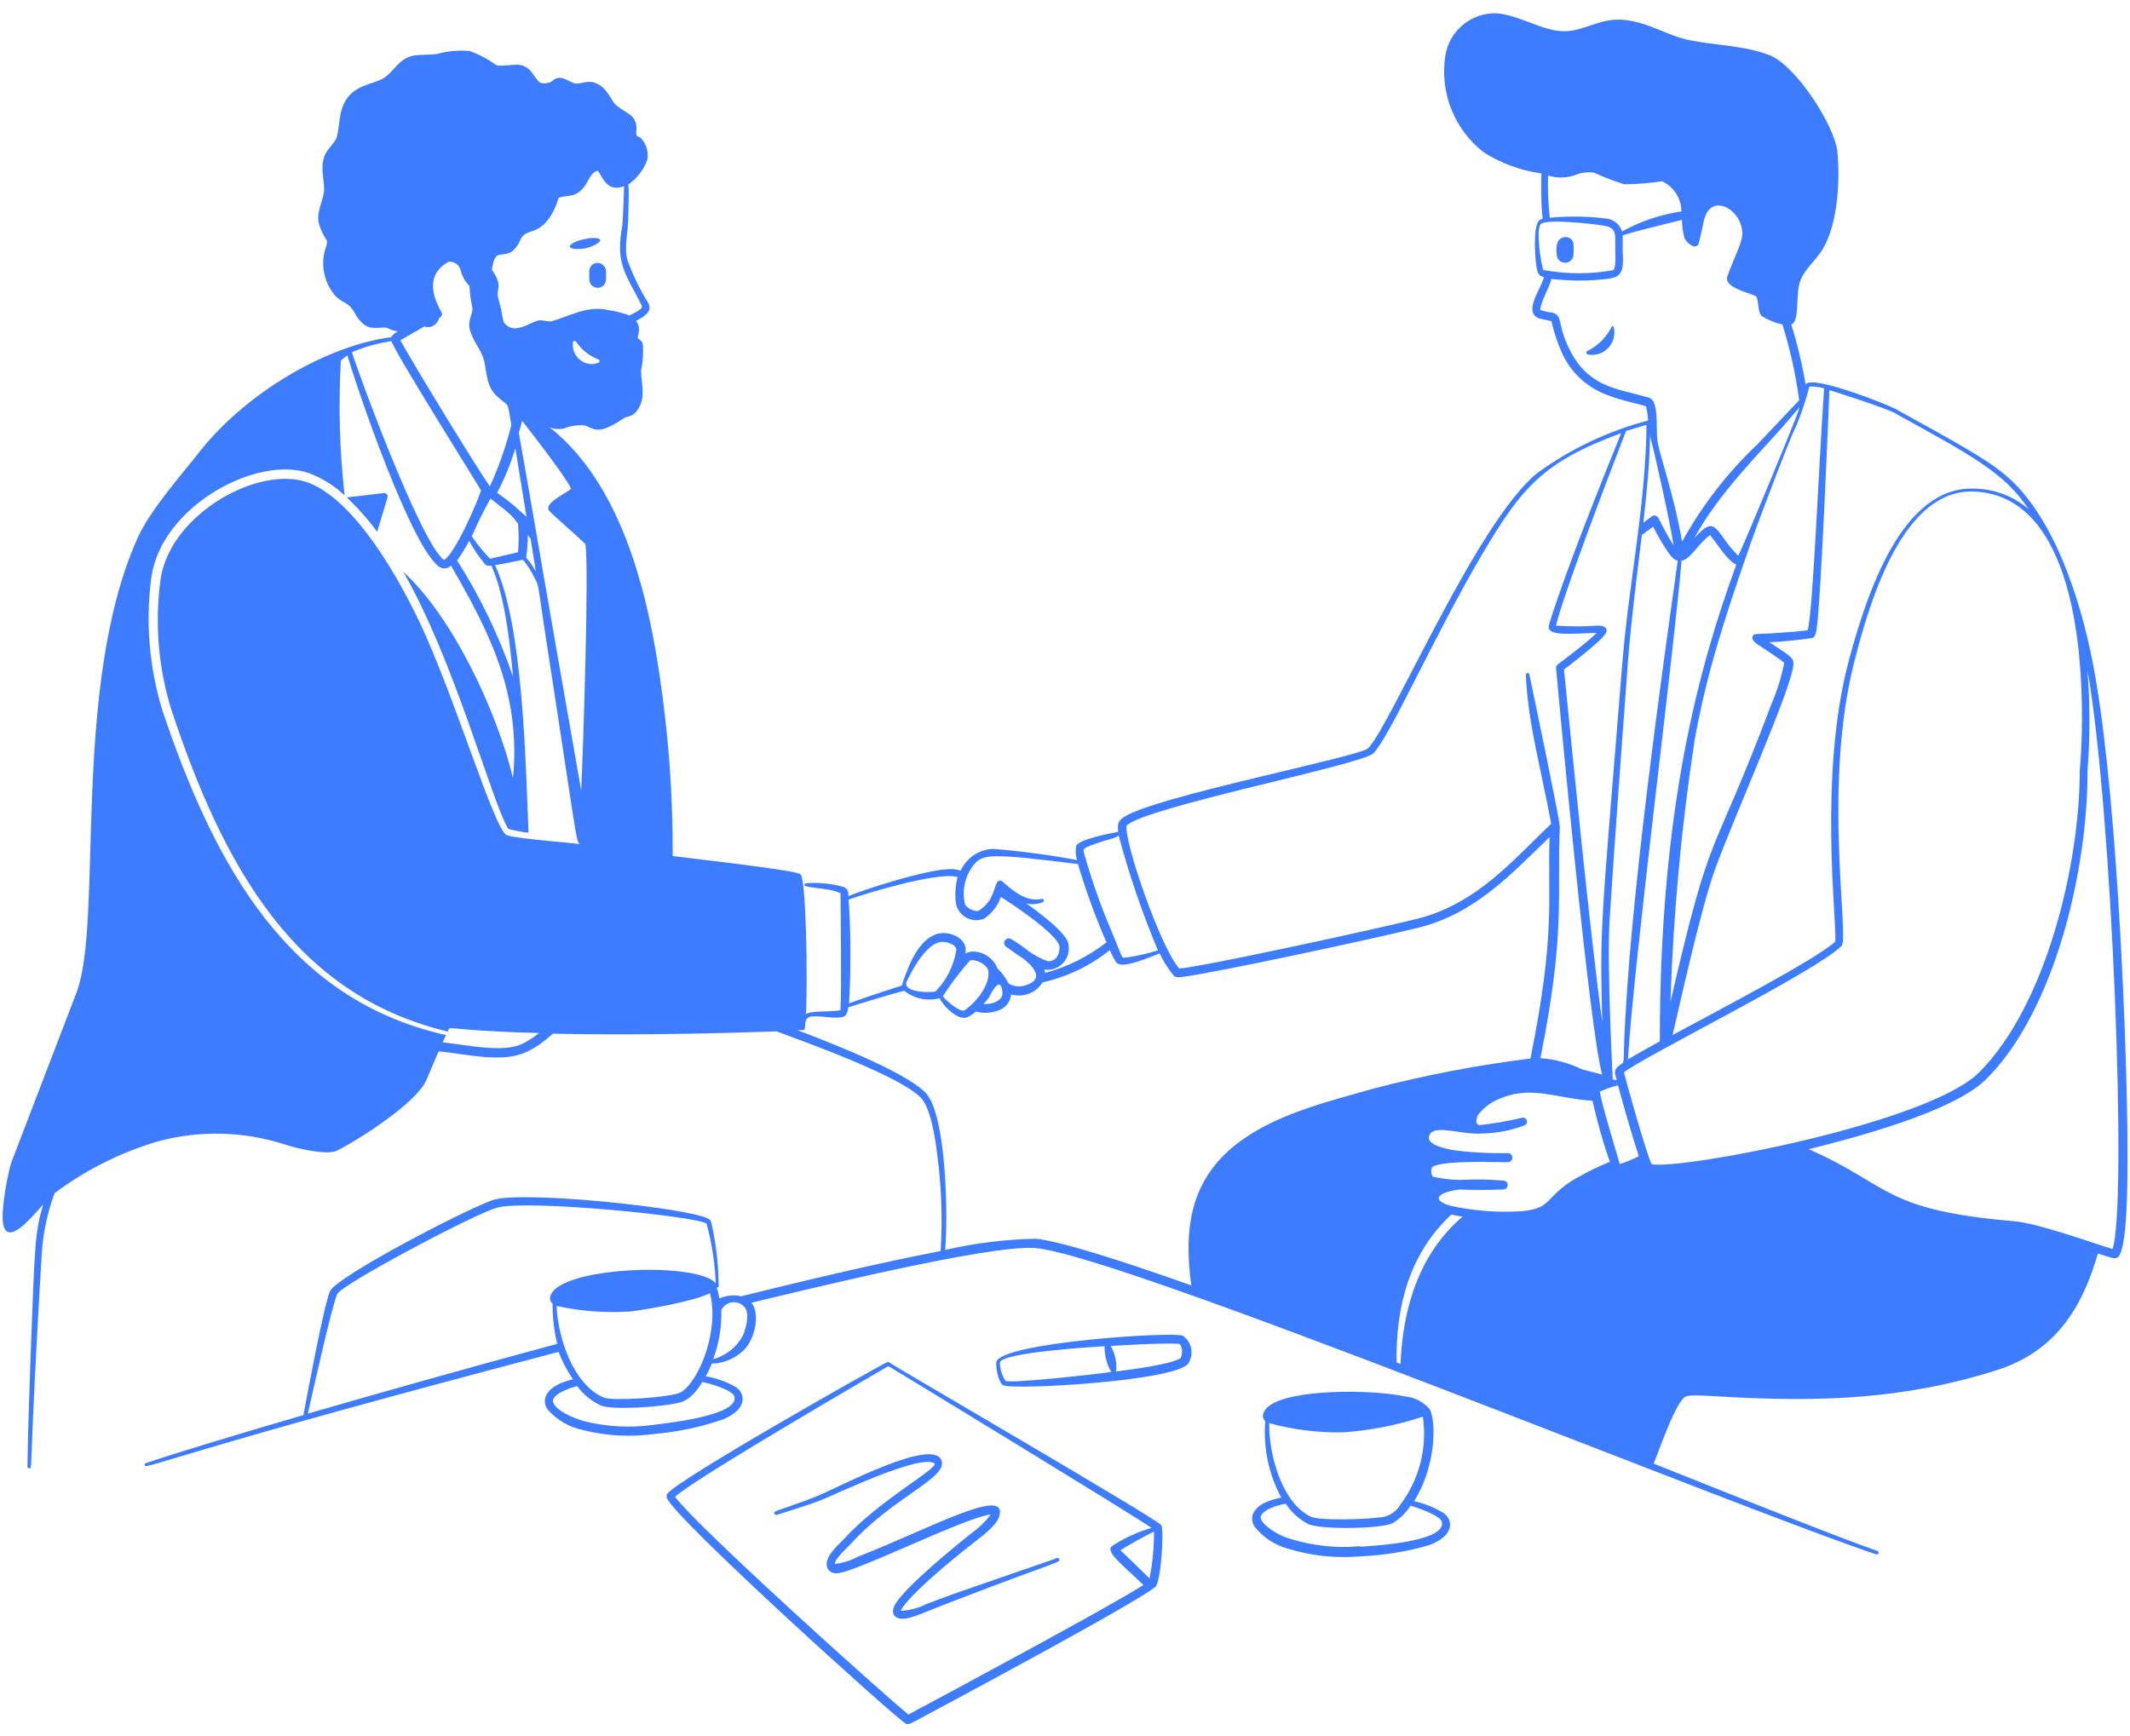 <svg width="146" height="119" viewBox="0 0 146 119" fill="none" xmlns="http://www.w3.org/2000/svg">
<path fill-rule="evenodd" clip-rule="evenodd" d="M40.391 18.614V19.158C40.391 19.311 40.452 19.457 40.559 19.565C40.667 19.672 40.813 19.733 40.966 19.733C41.118 19.733 41.265 19.672 41.373 19.565C41.48 19.457 41.541 19.311 41.541 19.158V18.583C41.533 18.432 41.467 18.29 41.358 18.186C41.248 18.081 41.102 18.023 40.951 18.024C40.875 18.025 40.8 18.041 40.73 18.071C40.661 18.102 40.598 18.145 40.546 18.201C40.494 18.256 40.453 18.32 40.427 18.392C40.4 18.462 40.388 18.538 40.391 18.614ZM40.169 17.012C41.012 16.812 41.702 16.245 40.475 16.322C40.172 16.364 39.872 16.431 39.578 16.521C38.429 16.996 39.425 17.188 40.169 17.012ZM110.5 22.347C110.147 23.088 109.556 23.69 108.821 24.056C108.792 24.067 108.768 24.086 108.753 24.112C108.737 24.138 108.731 24.169 108.736 24.199C108.74 24.229 108.755 24.256 108.778 24.276C108.8 24.296 108.829 24.308 108.859 24.309C109.107 24.353 109.362 24.335 109.602 24.257C109.841 24.178 110.058 24.042 110.232 23.86C110.406 23.678 110.533 23.456 110.601 23.214C110.669 22.971 110.677 22.716 110.622 22.47C110.622 22.437 110.609 22.406 110.586 22.383C110.563 22.36 110.532 22.347 110.5 22.347ZM107.449 16.268C107.302 16.23 107.145 16.252 107.014 16.328C106.882 16.404 106.785 16.528 106.744 16.674C106.674 16.924 106.661 17.186 106.705 17.441C106.705 17.593 106.766 17.74 106.874 17.848C106.982 17.955 107.128 18.016 107.28 18.016C107.433 18.016 107.579 17.955 107.687 17.848C107.795 17.74 107.855 17.593 107.855 17.441C107.855 16.889 107.978 16.414 107.449 16.268ZM81.087 91.582C80.466 91.267 68.592 92.042 68.293 93.376C68.232 93.667 68.424 94.786 68.761 94.97C69.428 95.323 80.85 94.679 81.478 93.437C81.657 93.135 81.716 92.777 81.644 92.433C81.571 92.09 81.373 91.786 81.087 91.582ZM68.907 94.648C68.67 94.277 68.543 93.846 68.539 93.406C68.692 92.716 75.016 92.341 75.714 92.295C75.697 92.914 75.856 93.525 76.174 94.058C75.3 94.196 69.321 94.87 68.907 94.671V94.648ZM80.919 93.115C80.313 93.544 77.239 93.935 76.503 94.027C76.568 93.42 76.439 92.809 76.135 92.279C77.047 92.218 79.968 92.057 80.834 92.134C81.064 92.302 81.072 92.824 80.919 93.13V93.115ZM60.942 93.398C60.922 93.386 60.898 93.379 60.873 93.379C60.849 93.379 60.825 93.386 60.804 93.398C60.804 93.322 46.163 101.57 45.719 102.444C45.699 102.486 45.688 102.532 45.688 102.578C45.688 102.624 45.699 102.67 45.719 102.712C46.186 104.054 61.464 117.867 62.1 118.181C62.284 118.273 62.514 118.112 63.234 117.729C64.767 116.909 77.852 109.918 79.201 108.791C79.577 108.408 79.807 104.958 79.6 104.567C79.393 104.176 60.942 93.475 60.942 93.398ZM62.268 117.545C60.636 116.249 47.704 104.598 46.27 102.62C47.604 101.363 60.505 93.889 60.896 93.659C62.874 94.863 77.109 103.525 78.933 104.751C77.969 105.03 77.052 105.451 76.212 106.001C75.775 106.422 76.864 107.204 78.374 108.668C76.066 110.155 64.622 116.288 62.268 117.545ZM78.811 108.231C78.734 108.155 76.886 106.353 76.802 106.284C77.547 105.819 78.314 105.392 79.102 105.004C79.104 106.087 79.002 107.168 78.795 108.231H78.811Z" fill="#3D7BFF"/>
<path fill-rule="evenodd" clip-rule="evenodd" d="M72.441 106.82C71.904 107.05 65.358 109.219 63.51 109.97C62.967 110.241 62.376 110.4 61.77 110.438C61.663 110.438 62.284 109.242 66.983 105.578C67.473 105.195 68.416 104.466 68.516 103.869C68.968 101.891 63.61 104.85 58.819 106.72C58.324 106.986 57.783 107.158 57.225 107.226C57.171 106.912 58.252 105.923 58.321 105.846C61.18 102.688 64.806 101.385 64.561 100.22C64.185 98.395 57.531 101.944 56.128 102.519C54.948 103.018 53.062 103.616 53.177 103.616C52.924 103.715 53.177 103.892 53.223 103.869C53.269 103.846 55.699 103.102 56.289 102.841C57.171 102.504 63.066 99.66 64.047 100.327C64.438 100.603 60.268 102.849 57.914 105.448C57.501 105.892 56.381 106.797 56.726 107.533C56.79 107.646 56.886 107.739 57.002 107.797C57.118 107.856 57.249 107.879 57.378 107.862C58.52 107.862 66.308 103.96 67.91 103.838C67.543 104.323 67.103 104.75 66.607 105.103C65.465 106.007 62.154 108.705 61.387 109.947C60.988 110.591 61.318 110.974 61.839 110.982C62.529 110.982 63.372 110.514 65.45 109.733C72.494 107.019 72.717 107.142 72.602 106.889C72.596 106.874 72.587 106.86 72.576 106.848C72.564 106.836 72.551 106.827 72.536 106.82C72.521 106.814 72.504 106.811 72.488 106.811C72.472 106.81 72.456 106.814 72.441 106.82Z" fill="#3D7BFF"/>
<path fill-rule="evenodd" clip-rule="evenodd" d="M145.822 77.592C145.723 69.574 145.002 53.208 143.415 45.275C142.58 41.066 140.771 35.309 137.406 32.527C135.98 31.354 133.879 30.227 130.07 28.119C130.116 28.02 124.052 25.567 123.769 26.379C123.533 24.981 123.203 23.601 122.78 22.247C123.347 22.063 123.094 20.408 123.332 19.473C123.569 18.537 124.466 17.87 124.926 17.104C125.961 15.395 126.137 12.413 125.946 10.427C125.762 8.58 123.063 4.456 121.285 3.781C119.507 3.107 117.682 3.13 115.804 2.754C114.271 2.44 113.137 1.589 111.42 1.374C109.702 1.16 108.675 2.141 107.204 2.141C105.732 2.141 104.076 0.999 102.535 0.907C101.698 0.894 100.885 1.185 100.246 1.726C99.608 2.268 99.187 3.022 99.063 3.85C98.877 5.084 99.023 6.346 99.487 7.504C99.95 8.663 100.714 9.677 101.7 10.443C102.9 11.202 104.248 11.696 105.655 11.891C105.563 15.808 105.977 14.758 105.517 15.103C105.057 15.448 105.203 17.863 105.364 18.53C105.433 18.798 105.502 18.898 105.831 19.005C105.647 19.771 104.352 21.427 105.517 21.834C105.67 21.887 106.284 21.994 106.345 22.017C106.502 22.744 106.733 23.453 107.035 24.133C107.332 24.817 107.767 25.432 108.311 25.941C108.856 26.45 109.499 26.841 110.201 27.092C111.305 27.521 112.178 27.636 112.822 27.859C112.911 28.176 112.957 28.503 112.96 28.832C110.223 29.552 107.644 30.776 105.356 32.443C101.209 35.808 95.314 49.767 93.774 51.3C93.176 51.89 79.094 54.619 77.017 56.029C76.611 56.305 76.595 56.543 76.649 57.033C76.143 57.125 74.012 57.524 73.774 57.976C73.704 58.305 73.723 58.646 73.828 58.965C71.931 58.611 70.017 58.355 68.094 58.199C67.742 58.207 67.396 58.289 67.078 58.439C66.759 58.59 66.476 58.806 66.247 59.072C65.603 59.839 66.124 59.709 65.442 59.601C63.993 59.394 58.804 61.135 58.152 61.441C58.152 61.165 58.152 60.974 57.861 60.82C57.005 60.572 56.111 60.484 55.224 60.56C54.687 60.92 56.757 60.797 57.615 61.242C57.615 61.832 57.692 67.888 57.615 69.076C57.615 69.291 57.615 69.26 57.454 69.283C56.688 69.39 55.584 69.283 55.247 69.528C55.369 66.861 55.247 60.33 54.879 59.946C54.657 59.716 50.563 59.226 46.109 58.689C46.125 55.467 45.946 52.247 45.573 49.046C44.753 41.932 43.036 33.546 37.67 29.292C37.981 29.419 38.323 29.448 38.651 29.376C39.089 29.203 39.561 29.129 40.031 29.162C40.797 29.369 40.897 29.928 42.813 28.64C42.936 28.556 43.258 28.579 43.511 28.326C44.377 27.46 43.94 26.287 43.94 25.413C44.067 24.819 44.108 24.21 44.063 23.604C44.039 23.514 43.995 23.43 43.934 23.36C43.873 23.289 43.796 23.234 43.71 23.198C43.71 22.945 43.978 22.493 43.595 22.002C44.147 21.711 44.745 21.374 44.438 20.776C43.853 19.839 43.37 18.842 42.997 17.801C42.76 16.912 43.082 15.778 43.066 14.82C43.066 14.16 43.135 13.371 43.066 12.65C43.657 12.237 44.109 11.655 44.362 10.979C44.418 10.706 44.406 10.424 44.327 10.156C44.248 9.889 44.105 9.645 43.91 9.446C43.657 9.285 43.603 9.446 43.611 8.971C43.638 8.804 43.631 8.633 43.589 8.47C43.546 8.306 43.47 8.153 43.365 8.02C43.043 7.706 42.307 7.361 42.077 7.039C41.687 6.464 41.456 5.889 40.721 5.659C40.199 5.491 39.709 5.82 39.356 5.705C38.873 5.552 38.375 5.031 37.823 5.583C37.7 5.649 37.565 5.691 37.425 5.706C37.286 5.72 37.145 5.707 37.011 5.667C36.551 5.276 36.436 4.601 35.654 4.456C35.209 4.379 34.335 4.594 33.998 4.456C33.445 4.049 32.836 3.726 32.189 3.498C31.466 3.429 30.736 3.491 30.035 3.682C29.544 3.781 28.916 3.728 28.402 3.804C27.337 3.973 27.03 4.893 26.325 5.337C25.62 5.782 24.431 5.79 23.757 6.786C23.19 7.629 23.312 8.542 23.09 9.385C22.998 9.745 22.507 10.151 22.323 10.519C21.894 11.37 22.224 12.229 22.216 12.964C22.209 13.7 21.695 14.375 21.84 15.264C21.959 15.708 22.153 16.128 22.415 16.506C22.419 16.63 22.403 16.754 22.369 16.874C22.136 17.477 22.087 18.137 22.232 18.767C22.357 19.372 22.649 19.93 23.075 20.377C23.611 20.845 23.887 20.722 24.278 21.389C24.443 21.741 24.69 22.049 24.999 22.286C25.566 22.669 26.264 22.339 26.601 22.508C26.811 22.619 27.04 22.689 27.275 22.715C27.087 22.81 26.924 22.95 26.8 23.121C22.63 23.65 17.126 26.693 13.769 30.856C12.443 32.565 10.212 35.033 9.376 37.011C4.884 47.16 7.077 63.074 5.268 67.987L0.791 79.662C0.576 80.222 0.025 83.004 0.224 83.962C0.546 85.388 2.041 83.602 2.953 82.59C2.385 84.606 2.393 85.135 2.094 93.069C2.002 95.553 1.918 98.258 1.88 100.535C1.877 100.551 1.879 100.568 1.883 100.584C1.888 100.6 1.896 100.614 1.907 100.627C1.918 100.639 1.932 100.649 1.947 100.656C1.962 100.662 1.978 100.666 1.995 100.665C2.209 100.665 2.071 100.911 2.385 94.579C2.608 90.125 2.861 85.971 2.884 85.633C2.997 84.323 3.286 83.034 3.742 81.801C5.883 80.201 8.292 78.997 10.856 78.244C13.709 77.481 16.723 77.558 19.533 78.466C20.3 78.719 22.362 79.233 23.098 78.888C24.631 78.121 28.578 75.584 29.23 74.043C29.552 73.277 29.813 72.656 30.066 72.081C31.238 72.188 32.679 72.487 33.96 72.502C35.393 72.502 36.313 72.272 37.9 70.87C43.733 71 50.164 70.824 53.231 70.709C55.277 71.475 61.563 73.721 63.089 75.231C63.687 75.814 64.039 77.439 64.254 79.248C64.536 81.41 64.611 83.595 64.476 85.771C60.275 86.576 54.925 87.849 50.785 88.876C50.554 88.811 50.311 88.793 50.072 88.822C48.976 88.937 49.49 89.382 49.13 88.27C49.147 88.274 49.165 88.274 49.182 88.27C49.199 88.265 49.215 88.256 49.228 88.244C49.241 88.232 49.25 88.217 49.256 88.2C49.262 88.183 49.263 88.165 49.26 88.148C49.249 86.674 49.077 85.207 48.746 83.771C48.693 83.556 48.317 83.449 48.087 83.38C45.604 82.659 36.014 81.693 33.906 82.238C32.534 82.598 23.036 87.504 22.607 88.546C22.178 89.589 21.013 95.859 20.798 97.017C15.831 98.466 11.914 99.661 9.997 100.313C9.981 100.318 9.967 100.326 9.954 100.337C9.942 100.348 9.931 100.362 9.924 100.377C9.917 100.392 9.913 100.408 9.912 100.425C9.912 100.442 9.915 100.458 9.921 100.474C10.013 100.757 12.527 99.454 38.283 92.686C38.542 93.347 38.873 93.976 39.272 94.564C38.505 94.748 37.639 95.085 37.386 95.79C37.341 95.939 37.334 96.097 37.364 96.249C37.395 96.402 37.463 96.544 37.562 96.664C38.191 97.368 39.03 97.852 39.954 98.044C41.575 98.45 43.259 98.539 44.914 98.305C46.502 98.166 48.068 97.831 49.574 97.308C51.215 96.618 51.107 95.591 50.479 95.123C49.831 94.742 49.119 94.483 48.379 94.357C49.076 93.092 48.425 93.652 49.467 93.399C50.057 93.258 50.596 92.955 51.023 92.525C51.698 91.835 52.15 90.133 51.506 89.313C54.741 88.546 67.749 85.327 70.93 85.564C76.703 85.986 118.671 103.241 128.606 106.568C128.621 106.573 128.638 106.575 128.654 106.574C128.67 106.572 128.686 106.568 128.701 106.56C128.715 106.553 128.728 106.542 128.739 106.53C128.75 106.517 128.758 106.503 128.763 106.487C128.768 106.472 128.77 106.455 128.768 106.439C128.767 106.423 128.763 106.407 128.755 106.392C128.748 106.378 128.737 106.365 128.725 106.354C128.712 106.343 128.698 106.335 128.682 106.33C126.084 105.426 120.289 103.118 113.351 100.344C113.689 99.531 114.578 96.909 115.268 96.005C115.551 95.637 115.536 95.606 118.066 95.752C124.696 96.135 130.537 95.959 136.9 93.927C140.786 92.678 142.695 89.796 143.799 85.94C144.021 86.009 144.626 86.208 144.841 86.254C144.902 86.269 144.966 86.269 145.028 86.255C145.089 86.24 145.146 86.211 145.194 86.17C145.953 85.396 145.822 79.102 145.822 77.592ZM40.974 24.884C40.766 24.96 40.542 24.979 40.325 24.938C40.108 24.898 39.906 24.8 39.739 24.654C39.574 24.522 39.444 24.35 39.363 24.154C39.281 23.959 39.25 23.746 39.272 23.535C39.262 23.504 39.264 23.47 39.28 23.44C39.295 23.41 39.321 23.388 39.352 23.378C39.384 23.368 39.418 23.371 39.448 23.386C39.477 23.401 39.499 23.427 39.51 23.459C39.888 24.003 40.422 24.42 41.043 24.654C41.062 24.671 41.077 24.692 41.084 24.717C41.092 24.741 41.092 24.768 41.084 24.792C41.077 24.817 41.063 24.839 41.043 24.855C41.023 24.871 40.999 24.882 40.974 24.884ZM33.776 18.169C33.802 17.944 33.892 17.731 34.036 17.556C34.205 17.387 34.719 17.495 35.079 17.25C35.348 17.037 35.553 16.752 35.669 16.429C36.098 15.578 36.781 16.238 37.731 14.835C37.974 14.44 38.162 14.015 38.291 13.57C38.827 13.317 39.525 13.685 40.199 12.574C40.422 12.198 40.567 11.807 40.966 11.7C41.265 12.022 41.564 13.233 42.775 12.765C42.775 13.179 42.683 15.272 42.66 15.441C42.561 15.946 42.507 16.459 42.499 16.974C42.499 18.507 43.204 19.35 43.986 20.952C44.109 21.205 43.465 21.45 43.143 21.627C42.689 21.459 42.219 21.338 41.74 21.266C40.253 20.906 39.065 21.68 37.785 22.033C37.568 22.034 37.352 22.008 37.141 21.956C36.658 21.91 36.152 22.401 35.47 22.493C35.292 22.528 35.108 22.508 34.941 22.437C34.774 22.366 34.633 22.247 34.535 22.094C34.452 21.813 34.393 21.526 34.358 21.236C34.289 20.96 34.205 20.684 34.144 20.415C34.021 19.863 34.381 19.649 33.96 18.882C33.668 18.361 33.676 18.591 33.776 18.169ZM34.067 33.807C34.583 32.828 35.004 31.801 35.324 30.741C35.753 33.408 35.983 34.758 36.091 35.432C35.531 34.965 35.477 34.788 34.067 33.776V33.807ZM36.367 36.927C36.742 39.227 36.658 38.705 36.727 39.181C36.544 38.836 36.32 38.514 36.06 38.222C36.146 37.716 36.184 37.203 36.175 36.689L36.367 36.927ZM33.592 38.307C33.134 37.831 32.716 37.318 32.342 36.773C32.721 35.887 33.149 35.022 33.622 34.183C35.232 35.417 35.109 35.401 35.508 35.9C35.567 36.553 35.567 37.209 35.508 37.862L33.592 38.307ZM33.691 38.805C34.604 40.836 34.971 44.171 35.163 46.394C34.206 43.594 32.92 40.918 31.33 38.422C31.641 37.997 31.918 37.548 32.158 37.08C32.474 37.668 32.852 38.221 33.285 38.728C33.34 38.763 33.403 38.785 33.468 38.793C33.533 38.801 33.599 38.795 33.661 38.774L33.691 38.805ZM29.138 22.401C29.201 22.42 29.265 22.433 29.33 22.439C29.508 22.431 29.679 22.366 29.817 22.252C29.956 22.139 30.053 21.984 30.096 21.811C30.219 21.734 30.311 21.649 30.303 21.504C30.296 21.358 28.648 19.105 30.748 17.947C30.933 17.927 31.119 17.975 31.272 18.082C31.424 18.189 31.532 18.349 31.576 18.53C31.675 18.939 31.884 19.312 32.181 19.61C32.205 20.101 32.269 20.588 32.373 21.067C32.434 21.351 32.22 21.718 32.174 22.109C32.066 22.876 32.81 23.719 33.078 24.409C33.438 25.337 33.193 26.333 34.052 27.153C34.91 27.974 34.749 27.299 35.048 29.139C34.691 30.584 34.198 31.994 33.576 33.347C32.71 32.121 28.326 24.961 27.444 23.328C27.774 23.129 28.801 22.546 29.107 22.37L29.138 22.401ZM26.838 23.42C27.398 24.723 32.971 33.554 32.971 33.631C32.703 34.482 31.162 38.008 30.433 38.391C28.831 37.249 24.439 25.237 24.125 24.148C24.99 23.778 25.899 23.523 26.831 23.39L26.838 23.42ZM34.749 57.263C33.906 56.995 31.185 47.758 28.755 42.645C27.298 39.579 24.439 34.512 21.319 33.163C17.946 31.714 11.676 35.187 11.009 39.694C10.602 42.667 10.842 45.692 11.714 48.563C15.332 59.502 20.231 68.225 30.694 70.724C30.939 70.234 30.073 70.64 36.957 70.824C36.62 71.086 36.261 71.32 35.884 71.521C34.596 72.219 32.151 71.659 30.342 71.46L30.572 70.962C19.794 68.555 14.75 59.463 11.139 48.732C10.228 45.774 9.966 42.655 10.373 39.587C11.063 34.712 17.555 31.216 21.151 32.427C22.067 32.769 22.907 33.29 23.619 33.96C23.277 30.889 23.192 27.794 23.366 24.708C23.507 24.583 23.658 24.47 23.818 24.371C24.477 26.67 28.233 37.663 30.142 38.882C30.263 38.953 30.405 38.981 30.544 38.962C30.683 38.943 30.812 38.876 30.909 38.774C32.633 41.741 34.243 44.776 34.887 47.973C35.252 49.737 35.344 51.546 35.163 53.339C34.075 48.831 31.062 42.316 27.636 39.196C31.139 45.244 33.691 54.918 34.834 56.827C35.29 56.952 35.757 57.04 36.229 57.087C36.029 52.488 35.876 42.898 33.929 38.736C34.167 38.736 35.845 38.376 35.845 38.376C36.148 38.739 36.406 39.138 36.612 39.564C36.926 40.169 36.819 39.709 37.294 42.929C39.594 57.792 39.464 57.716 39.763 57.877C38.26 57.685 35.615 57.524 34.749 57.263ZM39.839 54.197C36.85 37.226 36.819 36.751 35.562 29.668C35.661 29.33 35.738 29.054 35.792 28.855C36.267 29.461 38.858 32.78 39.142 33.508C38.72 33.884 37.202 34.528 37.662 35.041C37.869 35.279 39.578 36.758 40.115 37.295C40.406 38.529 39.946 52.051 39.839 54.197ZM21.105 96.917C21.319 95.944 22.722 89.612 23.113 88.723C23.397 88.063 32.641 83.157 34.098 82.79C36.198 82.238 47.635 83.372 48.432 83.886C48.792 85.223 49.003 86.596 49.061 87.979C47.773 86.446 37.808 86.852 37.7 89.014C37.698 89.085 37.713 89.155 37.744 89.219C37.775 89.283 37.82 89.339 37.877 89.382C37.872 90.308 37.977 91.232 38.191 92.134C32.304 93.721 26.417 95.376 21.105 96.917ZM50.333 95.721C50.724 96.986 46.133 97.53 44.806 97.684C43.232 97.908 41.629 97.827 40.084 97.446C39.41 97.262 38.16 96.771 37.923 96.158C37.808 95.867 38.183 95.591 38.459 95.445C38.809 95.263 39.18 95.124 39.563 95.031C39.981 95.607 40.541 96.064 41.188 96.358C41.955 96.695 45.228 96.457 46.362 96.212C46.861 96.105 47.39 95.959 48.141 94.755C48.601 94.824 50.203 95.3 50.333 95.721ZM46.669 95.453C46.094 95.798 42.031 96.074 41.41 95.821C39.356 95.001 38.237 91.796 38.153 89.535C39.823 89.903 41.537 90.029 43.243 89.911C44.523 89.742 47.551 89.221 48.662 88.661C49.329 91.176 47.919 94.725 46.669 95.453ZM50.954 91.498C50.747 91.908 50.455 92.27 50.099 92.561C49.742 92.851 49.328 93.064 48.884 93.184C49.285 92.109 49.475 90.966 49.444 89.819C49.505 89.692 49.592 89.58 49.701 89.492C49.81 89.403 49.937 89.339 50.074 89.306C50.21 89.272 50.352 89.269 50.49 89.297C50.627 89.324 50.757 89.382 50.87 89.466C51.445 89.842 51.192 90.846 50.954 91.498ZM129.909 28.341C135.091 31.201 137.39 32.397 139.046 34.903C138.004 34.008 136.679 33.511 135.305 33.5C130.392 33.332 127.977 40.606 126.72 45.313C124.635 53.162 125.915 63.097 125.8 64.553C124.474 65.787 117.682 69.314 114.647 70.962C115.068 69.183 116.571 62.323 117.552 59.617C118.87 55.983 122.665 47.521 122.918 45.681C122.987 45.137 122.879 45.068 121.27 44.025C121.891 44.025 123.569 43.856 124.091 43.757C124.313 43.757 124.428 43.657 124.512 43.19C124.796 41.565 125.348 28.173 125.394 26.747C125.34 26.716 129.249 27.966 129.932 28.341H129.909ZM123.999 26.509C124.348 26.484 124.698 26.523 125.033 26.624C124.65 32.182 124.267 41.955 123.907 43.205C123.5 43.282 122.059 43.381 121.5 43.419C120.304 43.489 120.273 43.419 120.151 43.588C120.028 43.757 120.197 43.987 120.419 44.14C120.81 44.416 122.113 45.236 122.297 45.451C122.12 46.364 121.848 47.255 121.484 48.111C117.153 59.609 117.414 56.075 114.501 68.685C114.696 62.645 115.254 56.621 116.172 50.648C116.785 47.36 117.529 44.27 120.005 37.233C120.978 34.512 122.994 29.3 123.071 29.33C123.456 28.414 123.773 27.471 124.022 26.509H123.999ZM110.684 73.553C110.829 74.12 110.829 74.043 110.783 74.051L110.546 74.005C110.546 73.928 110.132 66.232 110.331 63.051C110.691 57.417 111.151 51.307 111.581 45.42C111.787 42.569 112.569 36.444 112.546 36.674L113.313 36.107C113.631 36.741 113.992 37.353 114.394 37.939C114.547 38.146 114.754 38.406 114.999 38.429C114.831 39.817 112.278 56.934 111.527 67.873C111.113 73.829 111.527 72.564 110.921 73.108C110.849 73.156 110.792 73.223 110.754 73.301C110.716 73.379 110.7 73.466 110.707 73.553H110.684ZM115.237 38.437C115.82 38.437 116.448 37.211 117.215 36.689C117.514 37.004 118.418 38.506 119.016 38.705C116.479 45.666 113.765 55.37 113.773 71.391C113.121 71.744 112.24 72.249 111.588 72.625C111.971 66.102 114.746 44.692 115.26 38.437H115.237ZM123.286 28.134C123.04 28.901 119.399 37.693 119.146 38.1C118.751 37.712 118.399 37.283 118.096 36.819C117.452 35.953 117.23 35.67 116.134 36.904C117.759 33.838 120.932 30.726 122.266 29.177C123.539 27.721 123.37 27.843 123.286 28.134ZM106.115 12.037C106.687 12.213 107.299 12.213 107.87 12.037C108.308 11.842 108.791 11.774 109.266 11.838C109.935 12.146 110.624 12.413 111.328 12.635C112.198 12.627 113.066 12.558 113.926 12.428C114.32 12.612 114.654 12.904 114.889 13.271C115.124 13.637 115.25 14.062 115.252 14.498C113.824 14.705 112.445 15.17 111.182 15.87C111.104 15.618 110.951 15.397 110.742 15.236C110.533 15.075 110.28 14.983 110.017 14.973C108.76 14.822 107.49 14.806 106.23 14.927C106.118 13.947 106.08 12.961 106.115 11.976V12.037ZM105.816 18.576C105.624 18.238 105.249 15.624 105.632 15.341C105.693 15.418 105.425 15.18 106.882 15.195C107.908 15.228 108.932 15.32 109.948 15.471C110.638 15.594 110.753 15.908 110.714 16.575C110.714 17.809 110.753 17.686 110.714 18.07C110.714 18.177 110.668 18.461 110.584 18.522C109.007 18.807 107.392 18.805 105.816 18.514V18.576ZM112.861 27.215C110.76 26.617 108.836 26.54 107.541 23.872C106.705 22.155 107.165 21.657 106.406 21.435C106.125 21.401 105.848 21.34 105.578 21.251C105.578 20.737 106.222 19.664 106.345 19.12C107.618 19.272 108.905 19.272 110.178 19.12C110.944 19.005 111.351 18.875 111.228 17.319V16.13C112.431 15.762 114.984 15.157 115.291 15.072C115.292 15.489 115.349 15.905 115.459 16.307C115.579 16.56 115.786 16.761 116.042 16.874C116.083 16.892 116.127 16.901 116.172 16.899C116.217 16.897 116.261 16.885 116.3 16.863C116.339 16.842 116.373 16.811 116.399 16.775C116.424 16.738 116.441 16.696 116.448 16.652C116.624 15.939 116.762 15.303 116.816 14.996C116.816 15.165 116.885 14.459 117.391 14.183C118.158 13.785 119.346 14.674 119.43 15.931C119.476 16.544 118.863 17.656 118.403 18.936C118.127 19.703 119.798 20.032 120.381 20.316C120.595 20.814 120.465 21.374 120.756 21.672C121.193 21.942 121.673 22.136 122.174 22.247C122.703 23.942 123.088 25.678 123.324 27.437C121.377 29.484 120.94 29.974 120.419 30.503C118.383 32.438 116.656 34.674 115.298 37.134C114.754 33.937 113.719 31.116 113.604 30.189C113.512 29.468 113.666 28.196 113.328 27.514C113.277 27.432 113.209 27.363 113.128 27.312C113.047 27.26 112.956 27.227 112.861 27.215ZM113.083 29.813C113.451 31.178 114.432 35.608 114.716 37.387C114.248 36.682 113.673 35.516 113.673 35.516C113.653 35.475 113.624 35.438 113.588 35.41C113.552 35.381 113.51 35.36 113.465 35.35C113.42 35.34 113.374 35.34 113.329 35.35C113.284 35.36 113.242 35.38 113.206 35.409L112.646 35.838C112.861 33.845 113.075 31.814 113.106 29.813H113.083ZM112.861 29.131C112.792 34.773 111.665 39.801 111.205 45.42C109.672 64.308 109.672 63.38 109.825 70.065C108.997 64.024 107.84 52.273 107.204 45.903C107.656 45.558 109.84 43.895 110.086 43.389C110.201 43.144 110.086 42.891 109.534 42.891C108.574 42.963 107.611 42.963 106.652 42.891C107.234 40.514 110.569 31.845 111.458 29.545C111.91 29.415 112.286 29.284 112.861 29.131ZM77.224 56.604C78.412 55.355 93.321 52.442 94.134 51.652C95.276 50.502 98.419 43.366 101.623 37.954C104.344 33.355 105.824 31.653 111.121 29.698C109.848 32.849 107.364 39.012 106.245 42.599C106.176 42.822 106.077 43.067 106.245 43.213C106.667 43.627 108.43 43.381 109.442 43.397C108.729 44.109 106.767 45.558 106.767 45.558C106.729 45.586 106.699 45.623 106.68 45.666C106.661 45.71 106.654 45.757 106.659 45.803C106.981 49.36 108.959 70.586 109.817 73.668L108.438 73.315C107.546 72.877 106.577 72.617 105.586 72.548C107.334 63.856 106.705 61.426 106.92 56.688C106.92 56.198 104.85 46.34 104.835 46.263C104.835 46.231 104.822 46.2 104.799 46.177C104.776 46.154 104.745 46.141 104.712 46.141C104.68 46.141 104.649 46.154 104.626 46.177C104.603 46.2 104.59 46.231 104.59 46.263C104.72 49.621 105.67 52.817 106.322 56.481C103.869 58.781 101.301 61.962 97.123 62.997C94.54 63.649 82.444 66.286 80.834 66.401C79.516 64.929 77.017 57.585 77.224 56.604ZM75.767 57.624C75.767 57.624 76.687 57.401 76.672 57.256C77.388 59.949 78.289 62.59 79.37 65.159C78.673 65.374 77.961 65.536 77.239 65.642C76.802 65.642 77.109 66.025 76.043 63.495C75.387 61.923 74.824 60.313 74.357 58.674C74.227 58.145 74.004 58.199 75.767 57.624ZM66.791 59.241C67.397 58.574 67.834 58.475 73.889 59.241C74.428 61.069 75.081 62.861 75.844 64.607C74.598 65.579 73.169 66.29 71.643 66.7C71.597 66.37 71.49 66.47 71.751 66.493C71.971 66.499 72.189 66.456 72.391 66.366C72.592 66.276 72.77 66.143 72.913 65.975C73.056 65.808 73.159 65.61 73.215 65.397C73.271 65.184 73.279 64.961 73.238 64.745C73.176 63.978 70.984 62.384 70.363 61.947C70.732 62.023 71.114 61.994 71.467 61.863C71.499 61.853 71.525 61.83 71.54 61.801C71.555 61.771 71.558 61.737 71.547 61.706C71.537 61.674 71.515 61.648 71.486 61.633C71.456 61.618 71.422 61.615 71.39 61.625C70.103 61.962 68.799 60.429 68.631 60.383C68.04 60.238 68.408 61.61 67.098 62.43C66.906 62.553 66.17 62.277 66.124 61.901C66.028 61.436 66.037 60.955 66.153 60.495C66.269 60.034 66.487 59.606 66.791 59.241ZM58.221 61.656C59.202 61.303 64.2 59.755 65.641 60.123C65.479 60.735 65.442 61.374 65.534 62.001C65.583 62.2 65.674 62.386 65.801 62.547C65.928 62.708 66.088 62.839 66.271 62.932C66.454 63.025 66.654 63.078 66.859 63.087C67.064 63.095 67.268 63.059 67.458 62.982C67.992 62.626 68.394 62.103 68.6 61.495C69.282 61.909 72.67 64.155 72.624 64.952C72.624 65.489 72.341 65.941 71.804 65.895C71.351 65.733 70.923 65.508 70.532 65.228C70.138 64.913 69.723 64.627 69.29 64.369C69.221 64.334 69.141 64.325 69.066 64.344C68.991 64.364 68.926 64.41 68.883 64.475C68.84 64.54 68.823 64.618 68.834 64.695C68.846 64.771 68.885 64.841 68.945 64.891C68.945 64.891 69.52 65.32 70.156 65.734C71.114 66.5 71.444 67.206 70.256 67.566C70.07 67.621 69.874 67.637 69.682 67.614C69.489 67.59 69.304 67.527 69.137 67.428C68.941 67.042 68.682 66.692 68.37 66.393C68.231 66.035 67.981 65.73 67.657 65.524C67.334 65.317 66.952 65.219 66.569 65.243C66.17 65.289 66.139 65.489 66.178 65.305C66.362 64.392 65.197 63.84 64.384 63.994C63.073 64.254 62.345 65.987 61.916 67.252C61.655 67.803 62.682 67.19 58.198 68.785C58.324 66.558 58.324 64.327 58.198 62.1C58.16 61.571 58.144 61.694 58.221 61.656ZM62.13 67.336C62.552 66.431 63.48 64.737 64.468 64.584C64.852 64.515 65.626 64.776 65.541 65.167C65.376 66.205 64.897 67.167 64.169 67.926C64.261 68.079 61.862 68.125 62.13 67.336ZM66.469 65.872C66.653 65.688 67.726 66.063 67.757 66.638C67.811 67.597 66.898 68.739 66.109 69.268C65.856 69.444 64.859 68.631 64.629 68.302C65.177 67.444 65.792 66.632 66.469 65.872ZM67.764 68.424C67.818 68.348 68.585 66.646 68.715 68.056C68.769 68.608 67.948 68.9 67.412 68.823C67.537 68.697 67.654 68.564 67.764 68.424ZM84.813 78.389C81.585 80.896 81.126 84.192 81.654 88.125C76.472 86.285 72.517 85.058 70.976 84.928C68.891 84.971 66.816 85.228 64.783 85.695C64.99 83.633 64.898 76.397 63.434 74.909C61.969 73.422 56.657 71.391 54.657 70.624H55.109C55.285 70.532 54.994 69.728 55.661 69.681C56.466 69.635 57.592 69.942 57.96 69.62C58.07 69.453 58.134 69.26 58.144 69.061C58.987 68.792 60.973 68.187 61.977 67.926C62.315 68.194 62.71 68.38 63.132 68.469C63.553 68.558 63.99 68.548 64.407 68.44C64.637 68.953 65.71 70.08 66.377 69.712C66.562 69.605 66.739 69.485 66.906 69.352C67.391 69.486 67.906 69.465 68.378 69.291C68.627 69.222 68.85 69.079 69.016 68.881C69.182 68.682 69.283 68.437 69.305 68.179C69.707 68.294 70.135 68.276 70.525 68.127C70.915 67.977 71.245 67.705 71.467 67.351C73.148 66.974 74.72 66.219 76.066 65.144C76.212 65.458 76.35 65.726 76.465 65.91C76.503 65.975 76.556 66.029 76.621 66.068C76.685 66.107 76.758 66.129 76.833 66.132C77.599 66.209 79.408 65.366 79.485 65.366C79.748 65.914 80.075 66.428 80.459 66.899C80.597 67.037 80.826 66.999 81.041 66.976C83.264 66.707 94.302 64.331 97.254 63.595C101.086 62.637 103.585 59.946 106.215 57.386C106.069 61.786 106.644 63.932 104.904 72.571C101.286 73.021 97.701 73.708 94.172 74.626C91.083 75.507 87.403 76.381 84.813 78.397V78.389ZM95.997 93.514L95.728 93.406C95.667 89.512 96.633 85.925 99.484 83.265C99.737 83.329 99.993 83.378 100.251 83.41C97.315 85.925 96.157 89.589 95.997 93.514ZM108.1 80.735C105.801 82.084 106.475 82.812 104.367 83.035C102.678 83.151 100.982 83.019 99.331 82.644C97.997 82.215 98.703 81.701 100.098 81.548C100.335 81.586 102.206 81.601 103.087 81.548C103.159 81.536 103.225 81.499 103.272 81.444C103.319 81.388 103.345 81.318 103.345 81.245C103.345 81.172 103.319 81.101 103.272 81.046C103.225 80.99 103.159 80.954 103.087 80.942C102.093 80.857 101.094 80.841 100.098 80.896C99.463 80.887 98.831 80.812 98.212 80.674C98.15 80.573 98.114 80.459 98.108 80.341C98.101 80.224 98.124 80.106 98.174 79.999C98.978 79.516 102.773 79.7 103.401 79.677C103.475 79.666 103.543 79.628 103.591 79.571C103.64 79.514 103.667 79.442 103.667 79.367C103.667 79.292 103.64 79.22 103.591 79.163C103.543 79.106 103.475 79.068 103.401 79.056C102.144 79.083 100.886 79.016 99.638 78.857C99.101 78.765 97.852 78.497 97.944 77.953C98.112 76.971 100.128 77.815 101.546 77.715C102.547 77.7 103.537 77.513 104.475 77.163C104.545 77.142 104.604 77.093 104.638 77.029C104.673 76.964 104.68 76.888 104.659 76.818C104.637 76.748 104.589 76.689 104.524 76.655C104.46 76.62 104.384 76.613 104.314 76.634C103.354 76.865 102.382 77.034 101.401 77.14C101.339 77.127 101.283 77.092 101.245 77.041C101.207 76.99 101.189 76.927 101.194 76.864C101.205 76.721 101.241 76.581 101.301 76.45C101.696 75.935 102.227 75.539 102.834 75.308C105.011 74.403 106.667 75.308 109.158 75.469C109.471 76.886 109.868 78.284 110.346 79.654C109.582 79.96 108.842 80.321 108.131 80.735H108.1ZM111.029 79.8C110.76 78.895 109.764 75.615 109.664 74.848C110.06 74.655 110.476 74.508 110.906 74.411C111.259 75.722 111.91 77.999 112.332 79.271C111.92 79.477 111.495 79.653 111.059 79.8H111.029ZM113.198 79.8C112.792 78.88 111.588 74.595 111.312 73.522C112.631 72.441 124.466 66.623 126.229 64.852C126.781 64.3 124.918 53.914 127.103 45.367C128.268 40.767 130.553 33.539 135.267 33.7C138.502 33.807 140.349 36.275 141.399 39.357C143.323 45.029 142.557 52.902 142.557 52.825C142.557 59.257 140.257 68.923 135.658 73.522C132.185 77.002 115.36 80.191 113.229 79.823L113.198 79.8ZM144.803 85.626C143.906 85.388 139.79 83.87 138.049 83.725C129.012 82.958 129.571 81.241 123.983 78.788C127.049 78.022 133.864 76.243 136.125 74.005C140.901 69.268 143.109 59.502 143.086 52.894C143.263 50.58 143.263 48.256 143.086 45.941C144.78 55.554 145.822 82.713 144.803 85.626Z" fill="#3D7BFF"/>
<path fill-rule="evenodd" clip-rule="evenodd" d="M26.279 33.81L23.765 34.101C24.531 34.822 25.229 35.612 25.85 36.462L26.547 34.163C26.569 34.121 26.578 34.075 26.574 34.029C26.57 33.983 26.553 33.938 26.524 33.901C26.496 33.864 26.458 33.836 26.415 33.82C26.372 33.804 26.324 33.8 26.279 33.81ZM98.994 103.765C98.362 103.365 97.663 103.08 96.932 102.922C98.672 100.093 98.358 96.79 97.898 96.498C97.465 96.057 96.888 95.785 96.273 95.732C93.973 95.249 88.4 95.211 86.928 96.437C86.606 96.705 86.415 97.142 86.729 97.433C86.579 99.251 86.96 101.072 87.825 102.677C87.059 102.822 86.169 103.114 85.878 103.804C85.828 103.952 85.814 104.11 85.838 104.265C85.862 104.42 85.923 104.567 86.016 104.693C86.605 105.423 87.41 105.946 88.316 106.188C89.916 106.674 91.594 106.849 93.26 106.701C94.852 106.636 96.429 106.379 97.959 105.935C99.653 105.306 99.638 104.271 98.994 103.765ZM86.997 97.572C88.645 98.022 90.349 98.233 92.057 98.2C93.919 98.073 95.757 97.712 97.53 97.127C97.683 98.181 97.627 99.256 97.364 100.289C97.101 101.321 96.636 102.292 95.997 103.144C95.842 103.415 95.619 103.64 95.35 103.798C95.081 103.955 94.775 104.039 94.464 104.041C93.39 104.179 90.462 104.256 89.864 103.988C87.925 103.091 86.967 99.833 86.997 97.572ZM93.229 106.004C91.647 106.153 90.051 105.992 88.531 105.528C87.842 105.341 87.209 104.991 86.683 104.509C86.56 104.379 86.361 104.118 86.422 103.957C86.622 103.451 87.595 103.19 88.132 103.098C88.516 103.684 89.044 104.162 89.665 104.486C90.431 104.877 94.678 104.831 95.468 104.424C95.96 104.124 96.377 103.715 96.686 103.229C97.139 103.359 98.718 103.896 98.825 104.325C99.17 105.643 94.609 105.958 93.229 106.042V106.004Z" fill="#3D7BFF"/>
</svg>
